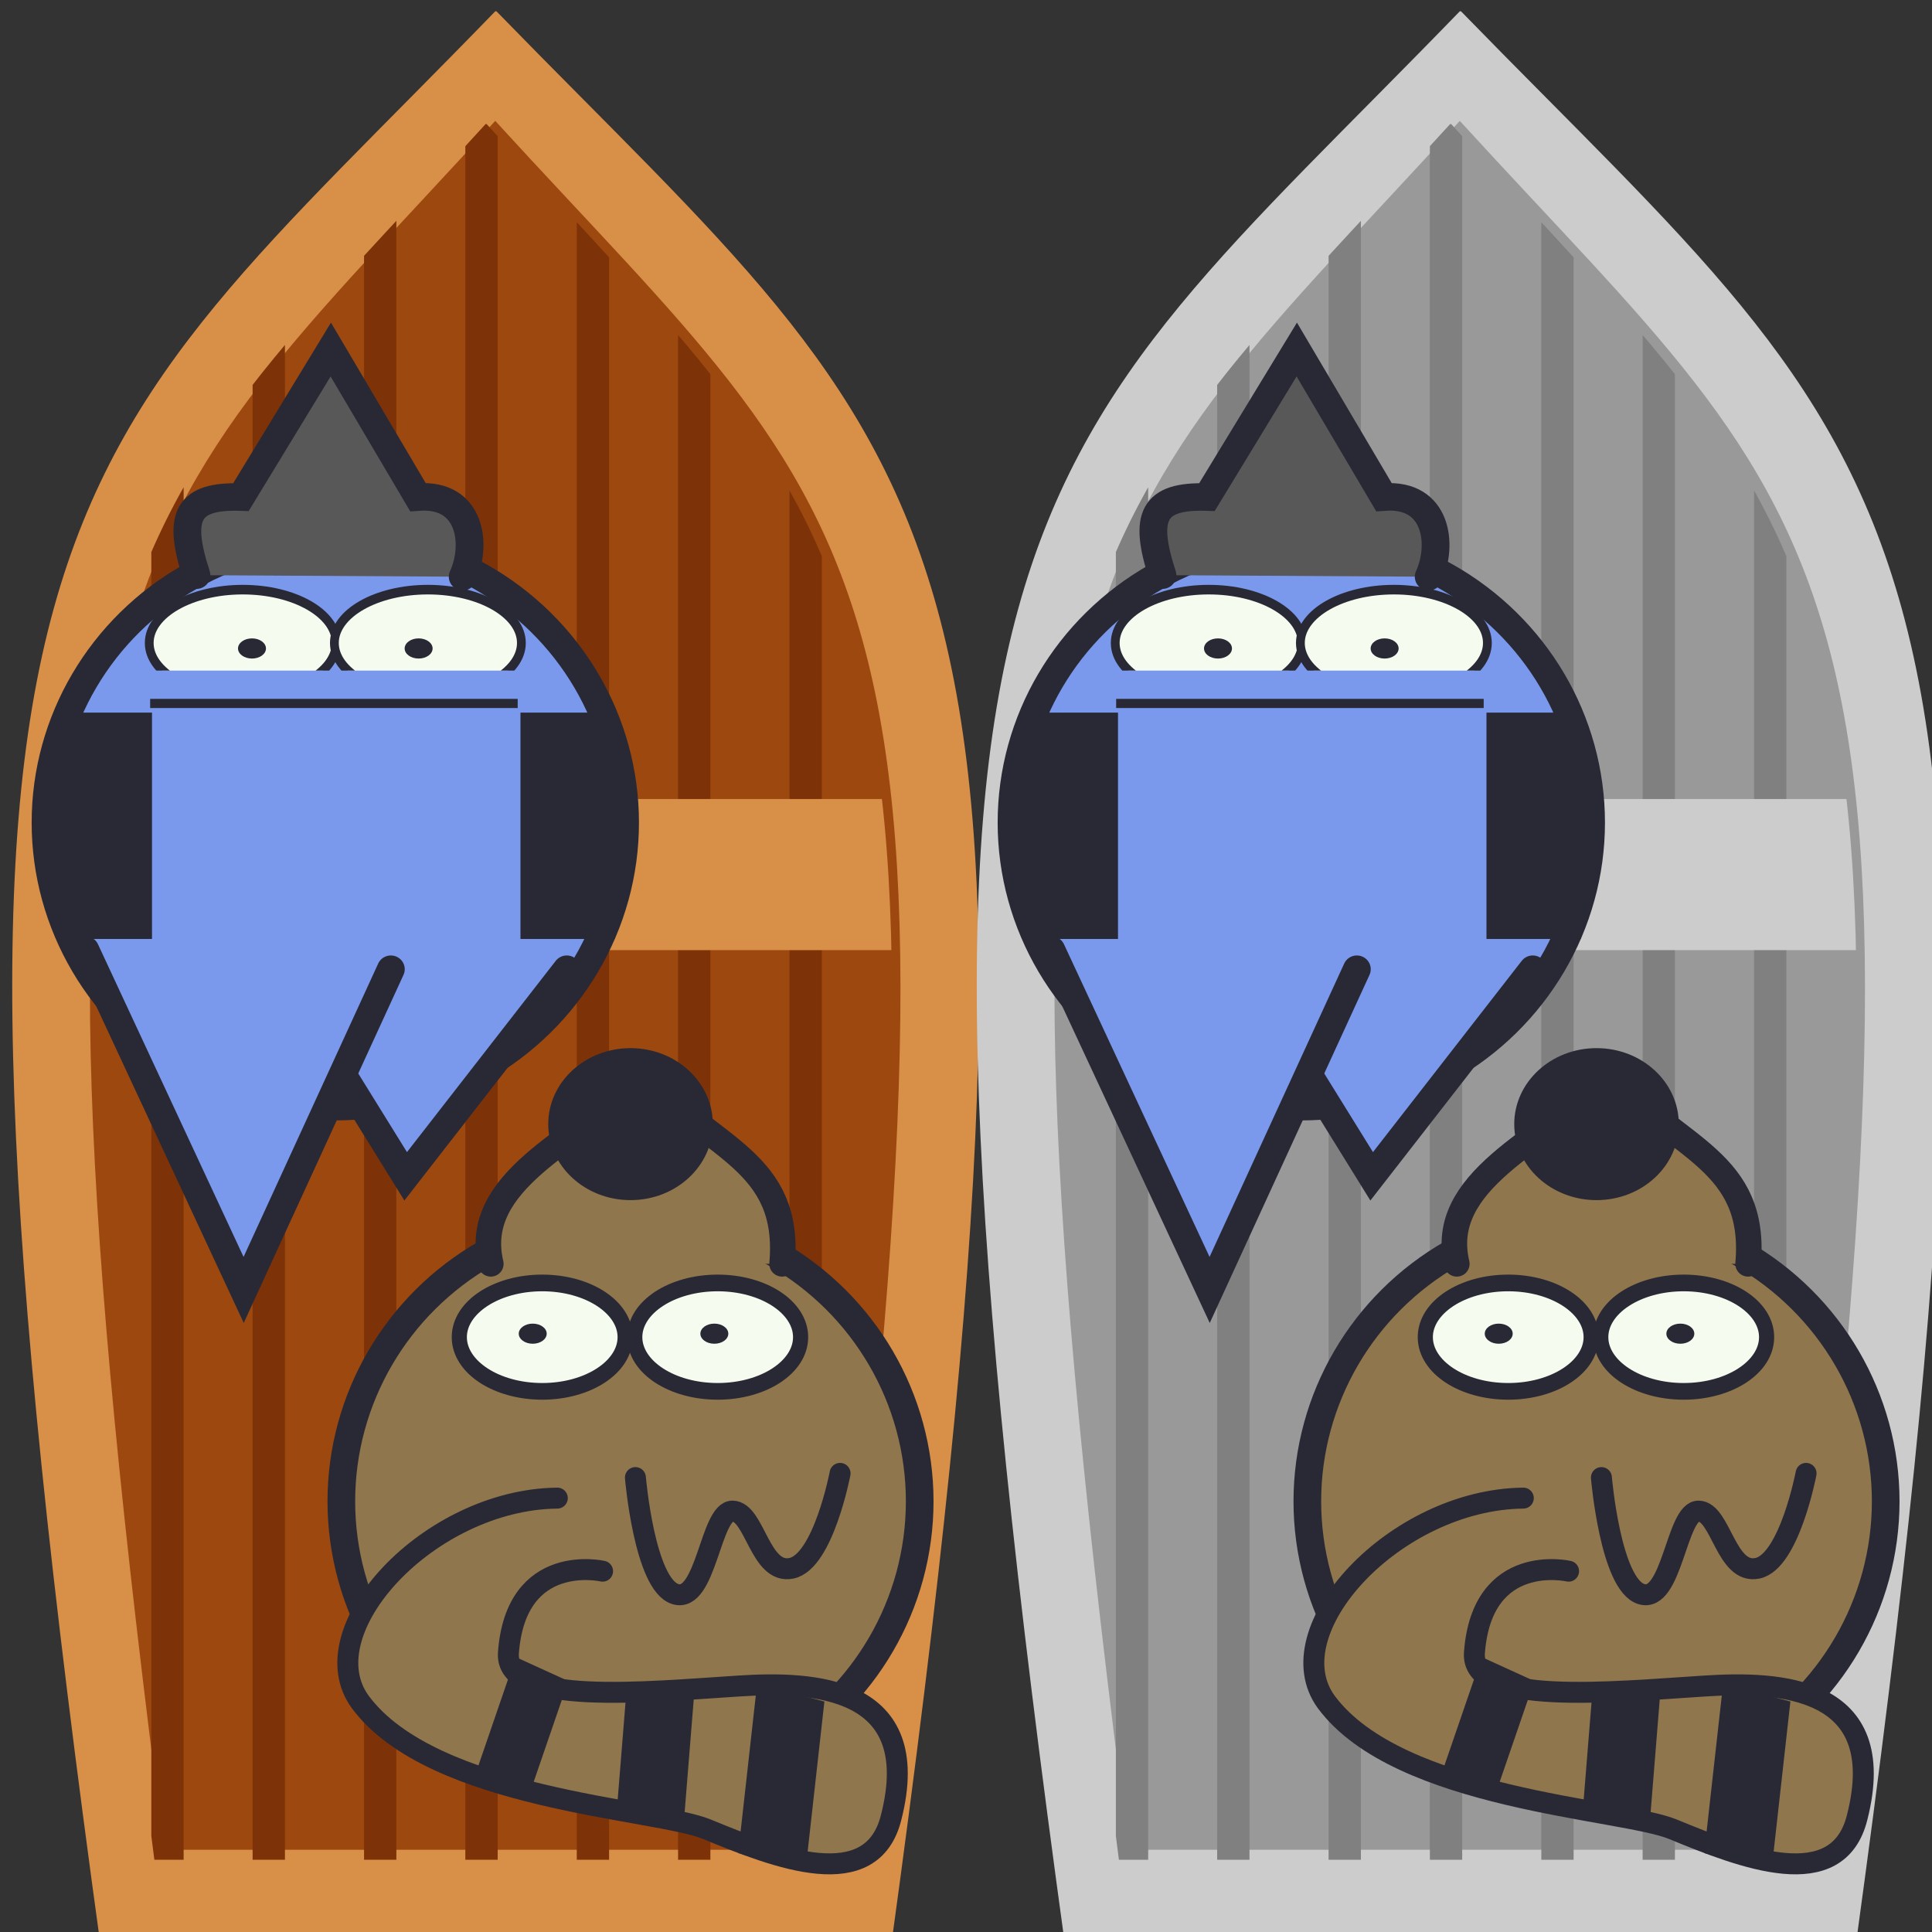 <svg width="100" height="100" version="1.1" viewBox="0 0 26.5 26.5" xmlns="http://www.w3.org/2000/svg">
<rect x="0" y="0" width="26.5" height="26.5" fill="#333333" stroke="none"/>
<defs>
<clipPath id="clipPath74204">
<path d="m59.4 61.1c-3.74 5.19-4.93 5.37-3.27 21.6h6.55c1.66-16.2 0.462-16.4-3.27-21.6z" fill="#f0f"/>
</clipPath>
<clipPath id="clipPath52457-2">
<rect x="27.2" y="95.9" width="5.29" height=".974" fill="#f0f"/>
</clipPath>
</defs>
<g transform="translate(-33.9 -66.5)">
<g transform="matrix(1.67 0 0 1.67 -22.6 -44.4)">
<path d="m37.9 66.5c-3.7 3.82-4.89 3.96-3.24 15.9h6.49c1.64-11.9 0.458-12.1-3.24-15.9z" fill="#d88f48"/>
<path d="m37.9 67.4c-3.11 3.42-4.1 3.54-2.72 14.2h5.44c1.38-10.7 0.385-10.8-2.72-14.2z" fill="#9d480f"/>
<g transform="matrix(.832 0 0 .66 -11.6 27.1)" clip-path="url(#clipPath74204)" stroke-width="1.35">
<g fill="#7e3208" stroke-linecap="round" stroke-linejoin="bevel" stroke-width=".493">
<rect x="56.1" y="60.9" width=".319" height="22.6"/>
<rect x="57.1" y="60.9" width=".319" height="22.6"/>
<rect x="58.2" y="60.9" width=".319" height="22.6"/>
<rect x="59.2" y="60.9" width=".319" height="22.6"/>
<rect x="60.3" y="60.9" width=".319" height="22.6"/>
<rect x="61.3" y="60.9" width=".319" height="22.6"/>
<rect x="62.4" y="60.9" width=".319" height="22.6"/>
</g>
<rect x="55.2" y="69.5" width="8.47" height="1.88" fill="#d88f48"/>
</g>
</g>
<g transform="matrix(1.67 0 0 1.67 -9.37 -44.4)">
<path d="m37.9 66.5c-3.7 3.82-4.89 3.96-3.24 15.9h6.49c1.64-11.9 0.458-12.1-3.24-15.9z" fill="#ccc"/>
<path d="m37.9 67.4c-3.11 3.42-4.1 3.54-2.72 14.2h5.44c1.38-10.7 0.385-10.8-2.72-14.2z" fill="#999"/>
<g transform="matrix(.832 0 0 .66 -11.6 27.1)" clip-path="url(#clipPath74204)" stroke-width="1.35">
<g fill="#808080" stroke-linecap="round" stroke-linejoin="bevel" stroke-width=".493">
<rect x="56.1" y="60.9" width=".319" height="22.6"/>
<rect x="57.1" y="60.9" width=".319" height="22.6"/>
<rect x="58.2" y="60.9" width=".319" height="22.6"/>
<rect x="59.2" y="60.9" width=".319" height="22.6"/>
<rect x="60.3" y="60.9" width=".319" height="22.6"/>
<rect x="61.3" y="60.9" width=".319" height="22.6"/>
<rect x="62.4" y="60.9" width=".319" height="22.6"/>
</g>
<rect x="55.2" y="69.5" width="8.47" height="1.88" fill="#ccc"/>
</g>
</g>
<g transform="matrix(1.43 0 0 1.43 -14.5 -28.6)">
<g transform="matrix(.888 0 0 .879 10.6 -12.1)">
<g fill="#7a99ec" stroke="#292935" stroke-linecap="round" stroke-width=".3">
<ellipse cx="29.8" cy="98.4" rx="3.13" ry="3.1"/>
<path d="m32.3 100-1.74 2.26-1.3-2.12"/>
<path d="m30.4 100-1.59 3.5-1.71-3.71"/>
</g>
<rect x="26.8" y="97.2" width="1.02" height="2.47" fill="#292935"/>
<rect x="31.8" y="97.2" width="1.02" height="2.47" fill="#292935"/>
<path d="m28.3 95.7c-0.208-0.643-0.102-0.871 0.481-0.852l0.97-1.61 0.941 1.61c0.578-0.045 0.642 0.523 0.484 0.869" fill="#585858" stroke="#292935" stroke-linecap="round" stroke-width=".3"/>
<g transform="matrix(1 0 0 1.1 0 -9.82)" clip-path="url(#clipPath52457-2)" fill="#f5fbef" stroke="#292935" stroke-linecap="round" stroke-width=".095">
<ellipse cx="28.8" cy="96.6" rx="1.01" ry=".529"/>
<ellipse cx="30.8" cy="96.6" rx="1.01" ry=".529"/>
</g>
<path d="m27.8 97.1h3.97" fill="none" stroke="#292935" stroke-width=".1"/>
<ellipse cx="28.9" cy="96.5" rx=".151" ry=".11" fill="#292935"/>
<ellipse cx="30.7" cy="96.5" rx=".151" ry=".11" fill="#292935"/>
</g>
<g transform="matrix(1.34 0 0 1.34 14.3 -40.5)">
<ellipse cx="19.1" cy="90.6" rx="2.07" ry="2.05" fill="#8f764d" stroke="#292935" stroke-linecap="round" stroke-width=".198"/>
<g transform="matrix(.661 0 0 .728 -.582 19.1)" stroke-width=".953">
<g transform="translate(-1.98)" fill="#f5fbef" stroke="#292935" stroke-linecap="round" stroke-width=".164">
<ellipse cx="32.7" cy="96.6" rx=".898" ry=".533"/>
<ellipse cx="30.8" cy="96.6" rx=".898" ry=".533"/>
</g>
</g>
<ellipse cx="18.4" cy="89.4" rx=".1" ry=".072" fill="#292935"/>
<ellipse cx="19.7" cy="89.4" rx=".1" ry=".072" fill="#292935"/>
<path d="m18.1 88.9c-0.14-0.588 0.589-0.879 1.12-1.33 0.459 0.509 1.03 0.594 0.965 1.33" fill="#8f764d" stroke="#292935" stroke-linecap="round" stroke-linejoin="round" stroke-width=".183"/>
<ellipse cx="19.1" cy="87.9" rx=".589" ry=".544" fill="#292935"/>
<path d="m18.9 91.1s-0.62-0.143-0.674 0.584c-0.028 0.385 0.984 0.28 1.65 0.238 0.525-0.034 1.33-0.006 1.09 0.939-0.138 0.56-0.82 0.292-1.32 0.086-0.363-0.149-1.96-0.209-2.48-0.91-0.375-0.511 0.491-1.45 1.41-1.46" fill="#8f764d" stroke="#292935" stroke-linecap="round" stroke-linejoin="round" stroke-width=".15"/>
<g fill="#292935">
<rect transform="rotate(4.61)" x="26.4" y="90.1" width=".485" height=".939"/>
<rect transform="matrix(.91 .415 -.325 .946 0 0)" x="47.3" y="76.2" width=".414" height=".89"/>
<rect transform="matrix(.967 .257 -.111 .994 0 0)" x="30.4" y="84.6" width=".498" height="1.22"/>
</g>
<path d="m20.6 90.4s-0.12 0.63-0.347 0.679c-0.227 0.049-0.262-0.406-0.422-0.409-0.16-0.003-0.189 0.662-0.41 0.594-0.221-0.068-0.286-0.834-0.286-0.834" fill="#8f764d" stroke="#292935" stroke-linecap="round" stroke-linejoin="round" stroke-width=".15"/>
</g>
</g>
<g transform="matrix(1.43 0 0 1.43 -1.25 -28.6)">
<g transform="matrix(.888 0 0 .879 10.6 -12.1)">
<g fill="#7a99ec" stroke="#292935" stroke-linecap="round" stroke-width=".3">
<ellipse cx="29.8" cy="98.4" rx="3.13" ry="3.1"/>
<path d="m32.3 100-1.74 2.26-1.3-2.12"/>
<path d="m30.4 100-1.59 3.5-1.71-3.71"/>
</g>
<rect x="26.8" y="97.2" width="1.02" height="2.47" fill="#292935"/>
<rect x="31.8" y="97.2" width="1.02" height="2.47" fill="#292935"/>
<path d="m28.3 95.7c-0.208-0.643-0.102-0.871 0.481-0.852l0.97-1.61 0.941 1.61c0.578-0.045 0.642 0.523 0.484 0.869" fill="#585858" stroke="#292935" stroke-linecap="round" stroke-width=".3"/>
<g transform="matrix(1 0 0 1.1 0 -9.82)" clip-path="url(#clipPath52457-2)" fill="#f5fbef" stroke="#292935" stroke-linecap="round" stroke-width=".095">
<ellipse cx="28.8" cy="96.6" rx="1.01" ry=".529"/>
<ellipse cx="30.8" cy="96.6" rx="1.01" ry=".529"/>
</g>
<path d="m27.8 97.1h3.97" fill="none" stroke="#292935" stroke-width=".1"/>
<ellipse cx="28.9" cy="96.5" rx=".151" ry=".11" fill="#292935"/>
<ellipse cx="30.7" cy="96.5" rx=".151" ry=".11" fill="#292935"/>
</g>
<g transform="matrix(1.34 0 0 1.34 14.3 -40.5)">
<ellipse cx="19.1" cy="90.6" rx="2.07" ry="2.05" fill="#8f764d" stroke="#292935" stroke-linecap="round" stroke-width=".198"/>
<g transform="matrix(.661 0 0 .728 -.582 19.1)" stroke-width=".953">
<g transform="translate(-1.98)" fill="#f5fbef" stroke="#292935" stroke-linecap="round" stroke-width=".164">
<ellipse cx="32.7" cy="96.6" rx=".898" ry=".533"/>
<ellipse cx="30.8" cy="96.6" rx=".898" ry=".533"/>
</g>
</g>
<ellipse cx="18.4" cy="89.4" rx=".1" ry=".072" fill="#292935"/>
<ellipse cx="19.7" cy="89.4" rx=".1" ry=".072" fill="#292935"/>
<path d="m18.1 88.9c-0.14-0.588 0.589-0.879 1.12-1.33 0.459 0.509 1.03 0.594 0.965 1.33" fill="#8f764d" stroke="#292935" stroke-linecap="round" stroke-linejoin="round" stroke-width=".183"/>
<ellipse cx="19.1" cy="87.9" rx=".589" ry=".544" fill="#292935"/>
<path d="m18.9 91.1s-0.62-0.143-0.674 0.584c-0.028 0.385 0.984 0.28 1.65 0.238 0.525-0.034 1.33-0.006 1.09 0.939-0.138 0.56-0.82 0.292-1.32 0.086-0.363-0.149-1.96-0.209-2.48-0.91-0.375-0.511 0.491-1.45 1.41-1.46" fill="#8f764d" stroke="#292935" stroke-linecap="round" stroke-linejoin="round" stroke-width=".15"/>
<g fill="#292935">
<rect transform="rotate(4.61)" x="26.4" y="90.1" width=".485" height=".939"/>
<rect transform="matrix(.91 .415 -.325 .946 0 0)" x="47.3" y="76.2" width=".414" height=".89"/>
<rect transform="matrix(.967 .257 -.111 .994 0 0)" x="30.4" y="84.6" width=".498" height="1.22"/>
</g>
<path d="m20.6 90.4s-0.12 0.63-0.347 0.679c-0.227 0.049-0.262-0.406-0.422-0.409-0.16-0.003-0.189 0.662-0.41 0.594-0.221-0.068-0.286-0.834-0.286-0.834" fill="#8f764d" stroke="#292935" stroke-linecap="round" stroke-linejoin="round" stroke-width=".15"/>
</g>
</g>
</g>
</svg>
